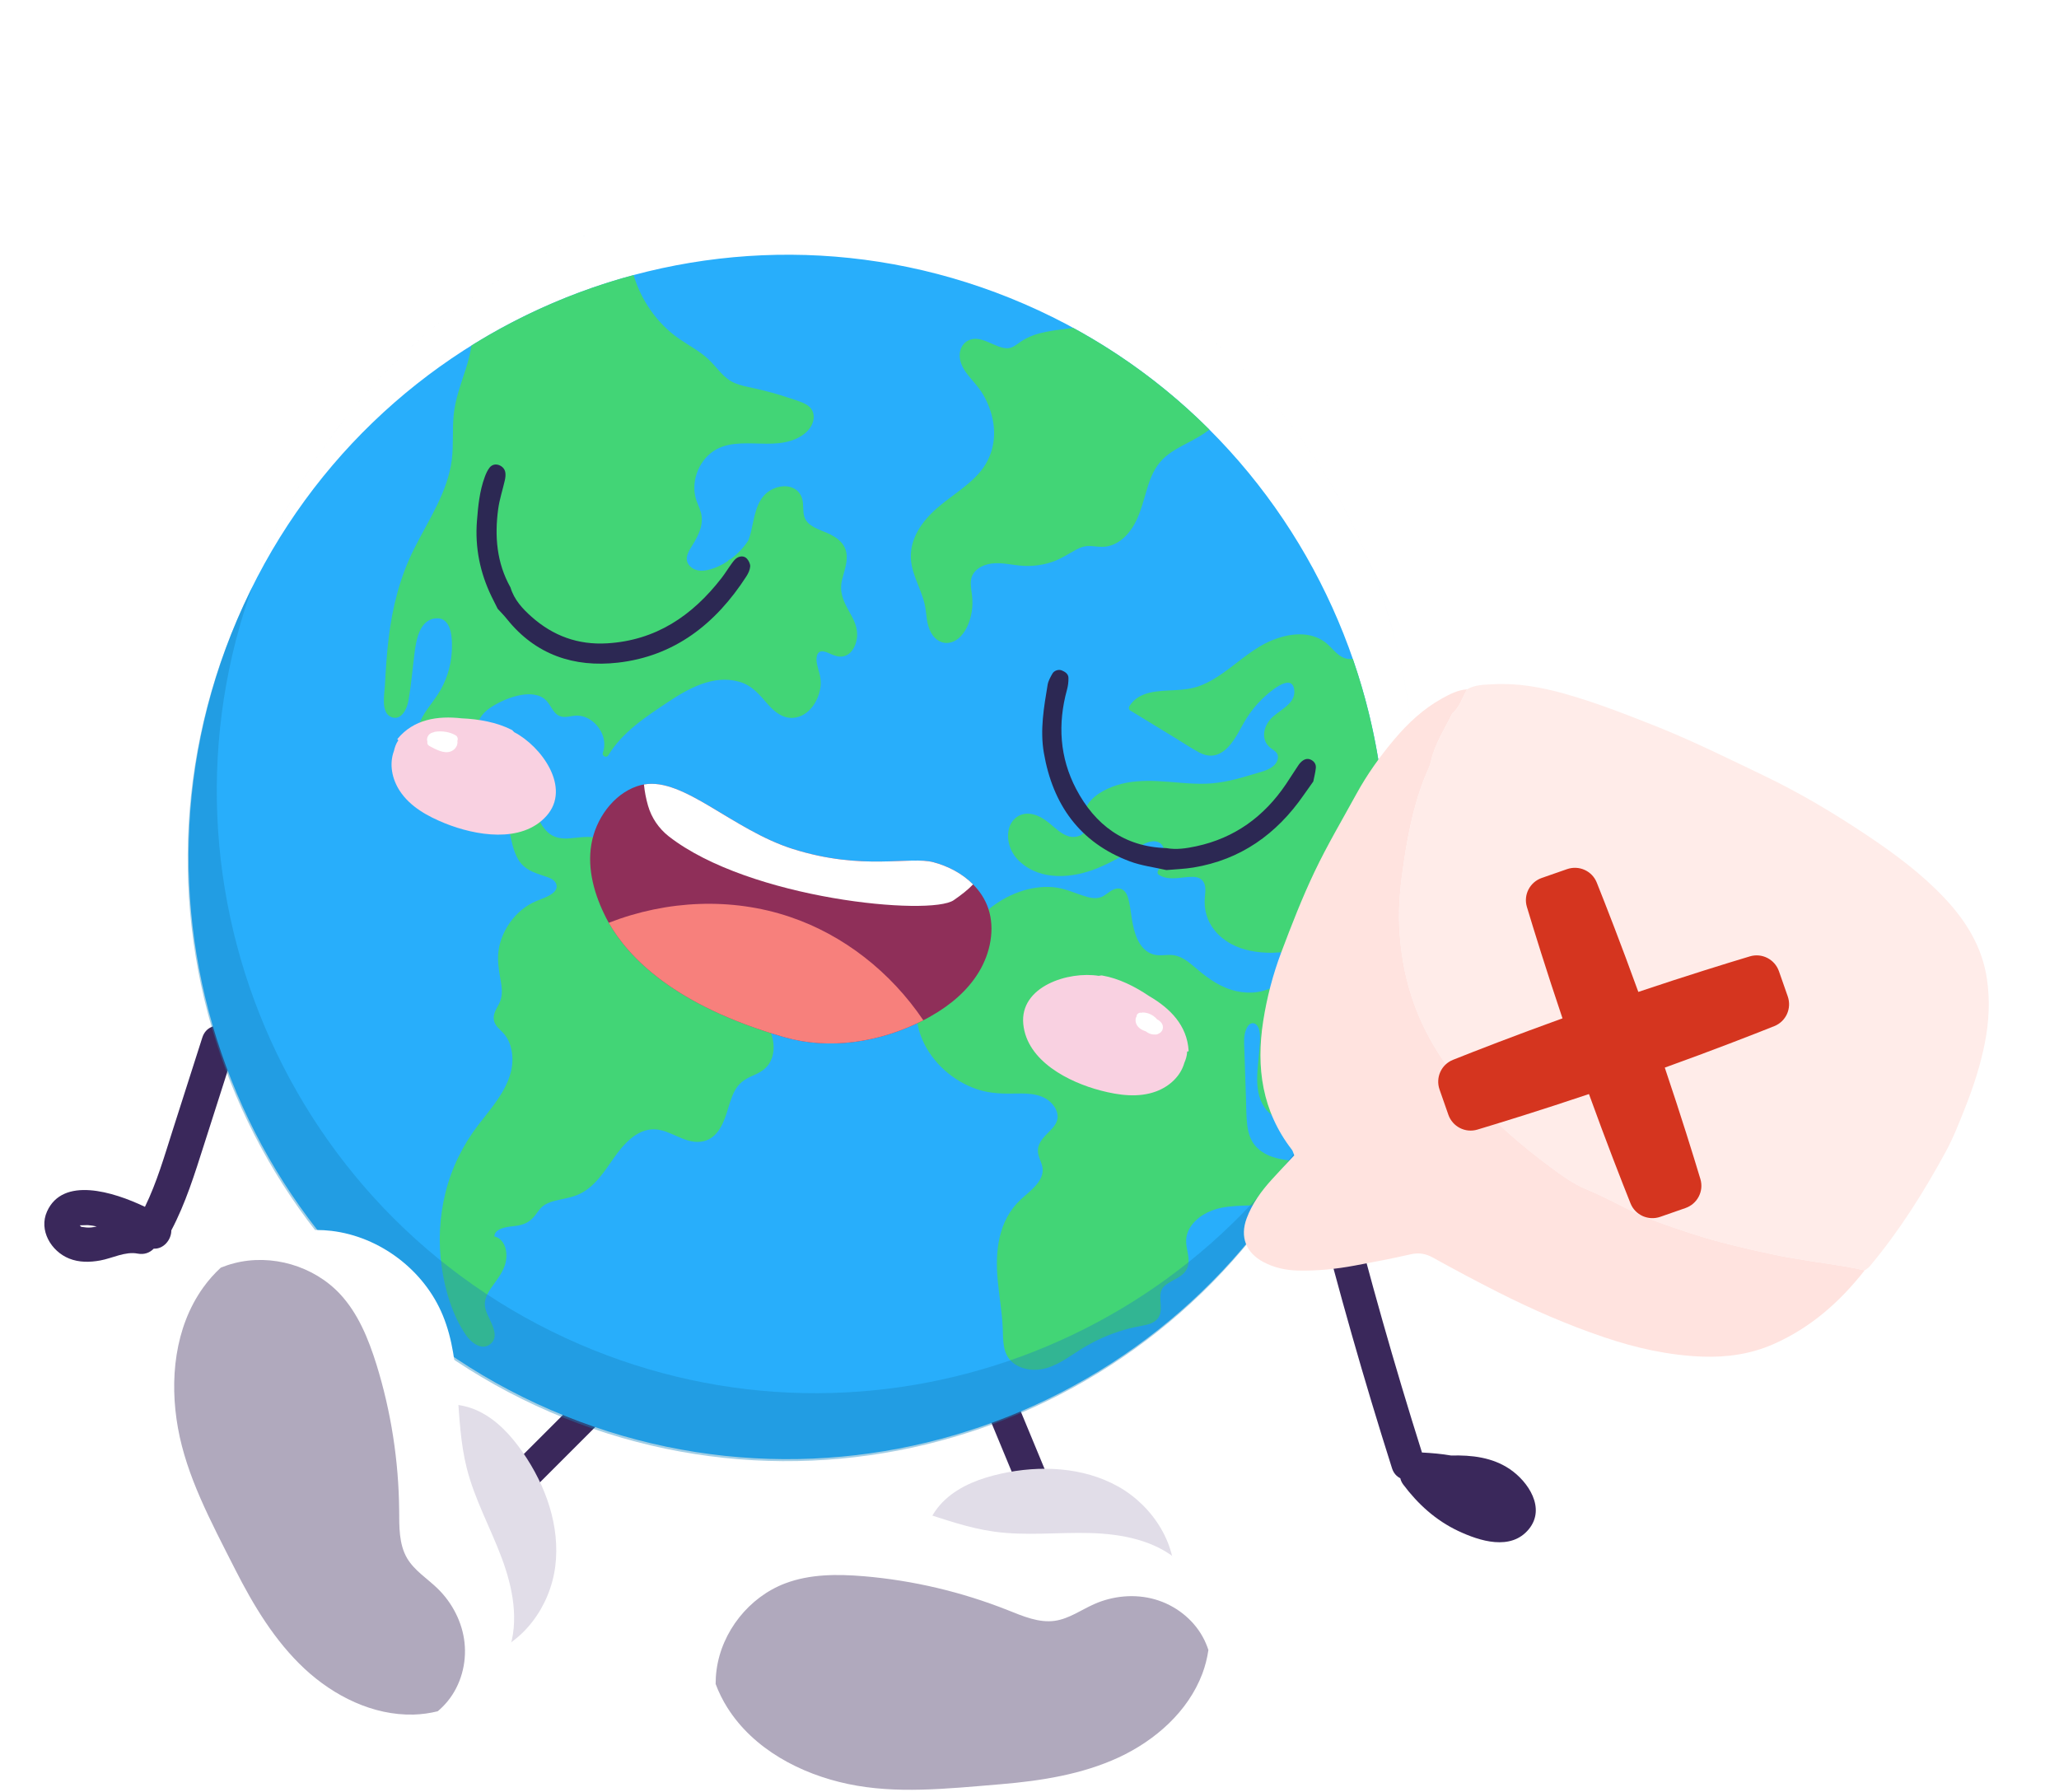<svg width="131" height="114" viewBox="0 0 131 114" fill="none" xmlns="http://www.w3.org/2000/svg">
<path d="M12.874 66.011C12.244 67.982 11.613 69.955 10.983 71.926C10.458 73.569 9.978 75.237 9.222 76.789C7.171 75.808 4 74.855 2.994 77.08C2.452 78.278 3.252 79.617 4.396 80.078C5.034 80.334 5.711 80.323 6.38 80.201C7.148 80.062 7.968 79.61 8.76 79.765C9.188 79.848 9.54 79.701 9.78 79.451C10.406 79.485 10.904 78.885 10.9 78.286C11.812 76.561 12.386 74.697 12.978 72.844L14.977 66.591C15.405 65.252 13.3 64.68 12.874 66.012V66.011ZM5.196 78.067C5.143 78.058 5.108 78.01 5.081 77.965C5.229 77.97 5.493 77.946 5.582 77.952C5.774 77.966 5.965 77.997 6.156 78.038C6.038 78.066 5.919 78.09 5.801 78.101C5.589 78.122 5.404 78.097 5.196 78.066V78.067Z" fill="#3A285B"/>
<path d="M96.061 93.48C94.948 92.726 93.632 92.577 92.326 92.613C91.714 92.505 91.085 92.454 90.47 92.421C86.96 81.299 84.105 69.975 81.926 58.511C81.669 57.161 79.627 57.733 79.883 59.079C82.091 70.692 84.991 82.164 88.565 93.425C88.665 93.74 88.861 93.945 89.093 94.059C89.12 94.192 89.181 94.33 89.285 94.468C90.216 95.709 91.355 96.74 92.762 97.406C94.137 98.056 96.128 98.695 97.271 97.296C98.359 95.964 97.235 94.276 96.061 93.48Z" fill="#3A285B"/>
<path d="M38.289 90.384C38.68 89.993 38.68 89.36 38.29 88.97C37.899 88.579 37.266 88.579 36.875 88.97L38.289 90.384ZM36.875 88.97L32.178 93.666L33.592 95.081L38.289 90.384L36.875 88.97Z" fill="#3A285B"/>
<path d="M64.731 89.294C64.519 88.784 63.934 88.541 63.424 88.753C62.914 88.964 62.672 89.549 62.883 90.06L64.731 89.294ZM62.883 90.06L65.426 96.196L67.274 95.43L64.731 89.294L62.883 90.06Z" fill="#3A285B"/>
<path d="M58.868 98.936C58.578 97.658 59.181 96.295 60.147 95.41C61.113 94.525 62.391 94.055 63.67 93.771C66.172 93.217 68.908 93.335 71.145 94.587C73.381 95.839 74.986 98.366 74.696 100.912C69.372 100.296 64.049 99.679 58.869 98.936L58.868 98.936Z" fill="#E1DDE8"/>
<path d="M75.044 99.375C76.573 100.747 77.171 102.935 76.882 104.986C76.808 105.502 76.678 106.011 76.496 106.497C75.586 108.902 73.511 110.737 71.174 111.823C68.839 112.903 66.247 113.31 63.677 113.526C60.146 113.824 57.01 114.155 53.961 113.514C50.919 112.874 47.941 111.291 46.281 108.66C45.979 108.182 45.729 107.677 45.531 107.149C44.633 104.77 44.781 101.993 46.009 99.753C47.51 97.027 50.555 95.217 53.669 95.207C56.961 95.193 59.989 97.006 63.253 97.456C65.266 97.736 67.315 97.489 69.352 97.545C71.388 97.6 73.53 98.013 75.044 99.375L75.044 99.375Z" fill="white"/>
<path opacity="0.4" d="M73.487 101.768C74.752 102.131 75.883 102.992 76.52 104.15C76.67 104.42 76.788 104.7 76.882 104.986C76.808 105.503 76.678 106.012 76.496 106.497C75.586 108.902 73.51 110.738 71.174 111.823C68.838 112.904 66.247 113.31 63.676 113.527C60.146 113.824 57.009 114.155 53.961 113.514C50.919 112.874 47.941 111.292 46.281 108.661C45.979 108.183 45.729 107.677 45.531 107.149C45.531 106.856 45.549 106.556 45.589 106.261C45.912 103.817 47.658 101.619 49.956 100.748C51.536 100.151 53.269 100.153 54.953 100.293C58.088 100.558 61.184 101.29 64.111 102.449C65.078 102.834 66.094 103.278 67.127 103.128C68.026 102.993 68.787 102.435 69.619 102.066C70.823 101.532 72.219 101.403 73.488 101.768L73.487 101.768Z" fill="#3A285B"/>
<path d="M35.047 89.717C54.373 98.077 76.779 89.099 85.092 69.663C93.404 50.227 84.477 27.695 65.151 19.335C45.825 10.975 23.419 19.953 15.106 39.389C6.793 58.824 15.721 81.357 35.047 89.717Z" fill="#28AEFB"/>
<path d="M43.625 61.993C42.989 61.187 42.737 60.149 42.393 59.201C42.218 58.721 42.02 58.248 41.743 57.818C41.448 57.361 41.066 57.007 40.65 56.663C40.184 56.279 39.754 55.901 39.498 55.341C39.286 54.878 39.156 54.374 38.866 53.951C38.234 53.028 37.226 53.255 36.273 53.341C35.748 53.389 35.233 53.318 34.835 52.942C34.49 52.617 34.281 52.173 34.096 51.743C33.675 50.766 33.345 49.837 32.532 49.108C31.711 48.37 30.438 47.652 30.376 46.404C30.342 45.717 30.833 45.237 31.38 44.912C31.922 44.59 32.522 44.334 33.143 44.223C33.7 44.125 34.351 44.148 34.767 44.586C35.113 44.953 35.222 45.532 35.8 45.61C36.055 45.645 36.301 45.567 36.552 45.54C36.794 45.513 37.033 45.551 37.259 45.64C37.691 45.81 38.048 46.168 38.256 46.581C38.464 46.995 38.513 47.457 38.355 47.896C38.282 48.1 38.586 48.249 38.699 48.062C39.597 46.581 41.09 45.607 42.499 44.671C43.816 43.796 45.391 42.916 47.021 43.375C47.858 43.61 48.312 44.195 48.861 44.821C49.275 45.292 49.805 45.724 50.468 45.676C51.492 45.601 52.164 44.505 52.214 43.554C52.227 43.303 52.191 43.063 52.128 42.822C52.039 42.484 51.867 42.022 51.992 41.675C52.139 41.27 52.584 41.492 52.858 41.614C53.123 41.732 53.401 41.827 53.692 41.754C54.195 41.626 54.449 41.095 54.517 40.619C54.609 39.968 54.322 39.428 54.011 38.879C53.648 38.24 53.398 37.662 53.568 36.918C53.701 36.335 53.972 35.723 53.836 35.114C53.699 34.506 53.198 34.172 52.667 33.93C52.141 33.691 51.378 33.508 51.177 32.887C51.056 32.516 51.146 32.108 51.036 31.733C50.953 31.449 50.77 31.211 50.506 31.076C49.969 30.802 49.276 30.969 48.82 31.33C48.089 31.911 47.989 32.975 47.785 33.819C47.741 34.002 47.685 34.194 47.613 34.383C47.31 34.849 46.922 35.258 46.475 35.586C46.463 35.588 46.453 35.595 46.44 35.597C46.374 35.612 46.334 35.652 46.312 35.699C45.981 35.92 45.623 36.099 45.242 36.213C44.916 36.311 44.547 36.367 44.221 36.239C43.922 36.121 43.664 35.839 43.695 35.498C43.728 35.131 44.002 34.798 44.178 34.486C44.341 34.197 44.497 33.896 44.582 33.574C44.663 33.266 44.679 32.943 44.599 32.633C44.511 32.294 44.333 31.986 44.249 31.646C44.105 31.066 44.18 30.451 44.414 29.905C44.648 29.359 45.058 28.875 45.579 28.59C46.059 28.326 46.614 28.24 47.155 28.217C48.194 28.171 49.289 28.361 50.302 28.048C50.78 27.9 51.258 27.633 51.546 27.21C51.869 26.735 51.876 26.106 51.353 25.774C51.044 25.577 50.663 25.476 50.319 25.359C49.918 25.222 49.513 25.097 49.106 24.984C48.713 24.876 48.318 24.779 47.92 24.694C47.524 24.608 47.119 24.532 46.744 24.373C46.024 24.069 45.634 23.39 45.085 22.872C44.515 22.335 43.816 21.982 43.179 21.537C41.801 20.573 40.797 19.115 40.308 17.503C36.674 18.478 33.196 19.99 29.994 21.987C29.916 22.519 29.776 23.04 29.627 23.499C29.32 24.447 28.968 25.384 28.866 26.384C28.77 27.329 28.863 28.284 28.748 29.228C28.494 31.308 27.262 33.088 26.347 34.917C25.451 36.708 24.966 38.615 24.728 40.599C24.608 41.602 24.541 42.611 24.489 43.619C24.46 44.175 24.203 45.391 24.934 45.639C25.549 45.846 25.892 45.097 25.979 44.615C26.161 43.611 26.243 42.578 26.372 41.565C26.481 40.715 26.7 39.341 27.825 39.343C28.806 39.344 28.785 40.839 28.741 41.511C28.68 42.458 28.374 43.39 27.856 44.185C27.436 44.831 26.877 45.415 26.639 46.164C26.41 46.881 26.666 47.519 27.244 47.974C27.884 48.478 28.628 48.858 29.321 49.282C29.995 49.695 30.672 50.132 31.233 50.696C31.8 51.267 32.17 51.932 32.365 52.715C32.531 53.381 32.62 54.106 32.981 54.703C33.354 55.32 33.943 55.513 34.59 55.73C34.86 55.82 35.263 55.93 35.381 56.226C35.565 56.685 35.011 56.965 34.676 57.109C34.327 57.259 33.97 57.373 33.644 57.573C33.328 57.767 33.04 58.002 32.789 58.275C32.288 58.821 31.921 59.499 31.764 60.227C31.594 61.015 31.74 61.727 31.873 62.507C31.952 62.972 31.975 63.433 31.754 63.864C31.587 64.191 31.351 64.523 31.422 64.91C31.494 65.299 31.836 65.509 32.074 65.791C32.316 66.078 32.467 66.429 32.541 66.796C32.917 68.688 31.48 70.211 30.427 71.583C29.442 72.867 28.728 74.325 28.339 75.9C27.964 77.42 27.881 79.007 28.095 80.559C28.301 82.058 28.778 83.684 29.642 84.942C29.966 85.415 30.638 85.971 31.2 85.517C31.71 85.105 31.386 84.438 31.163 83.962C31.001 83.615 30.806 83.25 30.852 82.855C30.904 82.41 31.191 82.021 31.446 81.67C31.883 81.069 32.272 80.515 32.214 79.734C32.176 79.238 31.929 78.788 31.451 78.67C31.473 78.122 32.361 78.052 32.763 78.008C33.319 77.947 33.724 77.763 34.064 77.306C34.246 77.061 34.405 76.814 34.671 76.653C34.889 76.521 35.134 76.446 35.379 76.386C35.872 76.264 36.383 76.2 36.847 75.983C37.857 75.514 38.466 74.511 39.087 73.634C39.67 72.81 40.514 71.835 41.617 71.857C42.652 71.878 43.5 72.755 44.557 72.649C45.523 72.552 45.954 71.68 46.224 70.851C46.375 70.385 46.495 69.9 46.716 69.461C46.984 68.927 47.374 68.665 47.91 68.435C48.376 68.236 48.792 67.994 49.025 67.524C49.228 67.112 49.262 66.632 49.177 66.184C48.67 63.529 45.061 63.812 43.627 61.993L43.625 61.993Z" fill="#42D576"/>
<path d="M80.928 73.602C80.5 73.451 80.105 73.211 79.82 72.851C79.525 72.478 79.403 72.015 79.349 71.55C79.285 71 79.291 70.44 79.273 69.888C79.254 69.306 79.234 68.725 79.215 68.143C79.195 67.561 79.175 66.98 79.156 66.398C79.145 66.044 79.175 65.667 79.354 65.352C79.569 64.976 79.953 65.043 80.089 65.457C80.212 65.83 80.164 66.27 80.137 66.655C80.084 67.421 79.953 68.188 79.994 68.958C80.033 69.673 80.247 70.367 80.798 70.851C81.507 71.475 82.531 71.525 83.415 71.34C83.789 71.262 84.142 71.146 84.482 71.008C84.692 70.565 84.896 70.118 85.091 69.663C89.009 60.503 89.095 50.655 86.07 41.927C85.974 41.935 85.877 41.938 85.781 41.927C85.125 41.85 84.802 41.233 84.313 40.866C83.332 40.129 82.008 40.302 80.942 40.737C79.808 41.199 78.905 42.039 77.922 42.745C77.434 43.096 76.918 43.42 76.353 43.633C75.837 43.829 75.297 43.887 74.749 43.915C73.726 43.969 72.462 43.949 71.853 44.939C71.8 45.026 71.817 45.151 71.908 45.207C72.88 45.801 73.853 46.394 74.825 46.987C75.304 47.28 75.776 47.598 76.271 47.864C76.606 48.045 76.978 48.143 77.353 48.038C77.999 47.856 78.42 47.236 78.745 46.689C78.944 46.353 79.117 46.002 79.327 45.673C79.601 45.243 79.922 44.845 80.286 44.49C80.641 44.143 82.196 42.713 82.344 43.903C82.461 44.838 81.278 45.208 80.792 45.806C80.328 46.377 80.241 47.171 80.889 47.63C81.069 47.757 81.278 47.867 81.304 48.11C81.327 48.333 81.215 48.554 81.057 48.703C80.713 49.026 80.181 49.126 79.745 49.26C78.763 49.56 77.763 49.833 76.732 49.867C75.696 49.902 74.667 49.747 73.634 49.699C72.767 49.658 71.877 49.698 71.044 49.965C70.295 50.205 69.423 50.665 69.077 51.419C68.987 51.613 68.947 51.818 68.968 52.032C68.989 52.251 69.1 52.472 69.082 52.694C69.044 53.172 68.419 53.326 68.035 53.226C67.532 53.095 67.143 52.684 66.75 52.367C66.425 52.104 66.056 51.874 65.64 51.796C64.914 51.659 64.299 52.118 64.168 52.837C64.034 53.572 64.334 54.315 64.87 54.812C66.227 56.072 68.255 55.885 69.841 55.233C70.733 54.867 71.561 54.365 72.405 53.902C72.769 53.702 73.271 53.405 73.696 53.582C74.028 53.721 74.096 54.068 74.054 54.393C74.007 54.749 73.852 55.091 73.677 55.399C73.626 55.488 73.639 55.61 73.732 55.667C74.322 56.031 75.008 55.838 75.652 55.799C75.95 55.781 76.3 55.785 76.511 56.032C76.758 56.323 76.685 56.753 76.655 57.102C76.588 57.894 76.798 58.617 77.308 59.233C77.871 59.913 78.682 60.318 79.534 60.494C80.002 60.59 80.479 60.628 80.956 60.624C81.332 60.621 82.151 60.453 82.288 60.952C82.393 61.334 82.112 61.786 81.888 62.072C81.634 62.398 81.294 62.652 80.926 62.834C80.115 63.235 79.193 63.246 78.338 62.979C77.372 62.676 76.627 62.067 75.869 61.42C75.531 61.132 75.155 60.865 74.709 60.784C74.265 60.704 73.802 60.863 73.367 60.726C72.424 60.431 72.143 59.307 72.008 58.449C71.936 57.993 71.891 57.523 71.755 57.08C71.658 56.764 71.432 56.496 71.076 56.536C70.743 56.574 70.493 56.843 70.215 57.006C69.882 57.202 69.51 57.167 69.15 57.064C68.419 56.855 67.766 56.514 66.996 56.449C66.266 56.389 65.532 56.508 64.843 56.752C63.411 57.259 62.164 58.316 61.376 59.616C61.15 59.989 60.981 60.391 60.777 60.775C60.539 61.221 60.244 61.562 59.831 61.85C59.48 62.094 59.128 62.319 58.862 62.662C58.613 62.983 58.456 63.37 58.38 63.768C58.068 65.381 58.913 67.034 60.089 68.089C60.697 68.634 61.41 69.058 62.185 69.315C63.011 69.589 63.833 69.599 64.693 69.58C65.532 69.562 66.444 69.603 67.009 70.317C67.227 70.592 67.36 70.954 67.251 71.302C67.132 71.689 66.781 71.956 66.518 72.242C66.281 72.498 66.062 72.788 66.036 73.15C66.006 73.562 66.263 73.896 66.326 74.289C66.465 75.163 65.483 75.814 64.936 76.329C63.508 77.673 63.306 79.607 63.478 81.471C63.571 82.477 63.753 83.475 63.797 84.486C63.832 85.281 63.764 86.142 64.439 86.701C65.018 87.18 65.867 87.257 66.569 87.054C67.448 86.798 68.165 86.214 68.939 85.749C69.735 85.269 70.593 84.889 71.484 84.627C71.927 84.496 72.377 84.408 72.829 84.318C73.172 84.249 73.527 84.126 73.717 83.809C74.097 83.175 73.498 82.298 74.131 81.785C74.649 81.365 75.438 81.245 75.594 80.486C75.675 80.093 75.558 79.703 75.494 79.316C75.426 78.908 75.477 78.512 75.688 78.152C76.108 77.437 76.925 77.002 77.715 76.847C78.88 76.62 80.116 76.778 81.263 76.563C81.869 75.695 82.441 74.796 82.98 73.868C82.284 73.879 81.581 73.829 80.928 73.6L80.928 73.602Z" fill="#42D576"/>
<path fill-rule="evenodd" clip-rule="evenodd" d="M85.895 67.605C76.9 85.55 55.445 93.567 36.843 85.52C17.519 77.161 8.591 54.633 16.899 35.199C16.9 35.196 16.901 35.194 16.902 35.192C25.215 15.756 47.62 6.778 66.946 15.138C83.856 22.453 92.805 40.619 89.21 58.066C92.806 40.619 83.856 22.453 66.946 15.138C47.62 6.778 25.215 15.756 16.902 35.191C16.901 35.194 16.9 35.196 16.899 35.199C16.59 35.921 16.305 36.647 16.044 37.377C15.694 38.075 15.363 38.788 15.051 39.516C6.739 58.952 15.666 81.484 34.992 89.844C54.318 98.204 76.724 89.226 85.037 69.79C85.347 69.066 85.632 68.337 85.895 67.605ZM86.789 65.693C86.822 65.618 86.855 65.542 86.887 65.466C86.887 65.466 86.887 65.466 86.887 65.466C86.855 65.542 86.822 65.618 86.789 65.693Z" fill="#1B84BF" fill-opacity="0.4"/>
<path d="M68.278 20.863C68.268 20.864 68.258 20.867 68.248 20.869C67.118 21.031 65.914 21.077 64.938 21.744C64.695 21.909 64.46 22.126 64.154 22.155C63.929 22.177 63.703 22.108 63.494 22.031C63.073 21.876 62.674 21.634 62.224 21.57C61.784 21.506 61.352 21.706 61.163 22.122C60.921 22.658 61.128 23.237 61.451 23.683C61.812 24.183 62.257 24.593 62.566 25.134C62.858 25.645 63.069 26.2 63.176 26.78C63.402 28.005 63.096 29.209 62.262 30.138C61.376 31.124 60.174 31.745 59.243 32.682C58.36 33.571 57.748 34.707 58.009 35.991C58.124 36.556 58.363 37.086 58.568 37.622C58.666 37.88 58.757 38.141 58.822 38.41C58.902 38.745 58.922 39.087 58.974 39.426C59.056 39.974 59.278 40.566 59.812 40.817C60.28 41.038 60.786 40.848 61.125 40.486C61.522 40.063 61.73 39.49 61.824 38.924C61.878 38.595 61.882 38.264 61.848 37.933C61.815 37.609 61.739 37.281 61.773 36.954C61.843 36.284 62.477 35.935 63.085 35.857C63.761 35.77 64.44 35.968 65.113 36.004C65.718 36.036 66.331 35.955 66.907 35.766C67.492 35.574 67.97 35.241 68.506 34.954C68.806 34.794 69.095 34.723 69.435 34.746C69.74 34.767 70.039 34.818 70.345 34.781C70.838 34.719 71.285 34.449 71.628 34.096C72.503 33.193 72.692 31.962 73.072 30.812C73.293 30.14 73.606 29.524 74.148 29.059C74.605 28.668 75.147 28.398 75.674 28.119C76.113 27.887 76.551 27.643 76.946 27.338C74.429 24.822 71.525 22.632 68.277 20.863L68.278 20.863Z" fill="#42D576"/>
<path d="M83.556 49.724C83.352 50.011 83.146 50.297 82.945 50.587C81.219 53.078 78.933 54.706 75.921 55.2C75.356 55.293 74.778 55.309 74.206 55.361C73.429 55.181 72.62 55.084 71.879 54.806C68.698 53.614 66.982 51.204 66.413 47.9C66.162 46.442 66.416 45.002 66.654 43.568C66.695 43.322 66.833 43.085 66.958 42.861C67.067 42.665 67.352 42.575 67.549 42.656C67.762 42.743 67.972 42.875 67.978 43.128C67.985 43.381 67.952 43.644 67.884 43.889C67.285 46.068 67.422 48.205 68.465 50.196C69.665 52.486 71.528 53.882 74.199 53.963C74.844 54.08 75.479 53.982 76.105 53.848C78.545 53.326 80.421 51.963 81.816 49.898C82.043 49.551 82.268 49.202 82.498 48.857C82.586 48.725 82.67 48.583 82.785 48.479C82.955 48.324 83.161 48.227 83.396 48.337C83.62 48.442 83.743 48.633 83.717 48.876C83.686 49.162 83.612 49.441 83.556 49.724Z" fill="#2C2853"/>
<path d="M31.664 38.736C31.534 38.476 31.4 38.218 31.274 37.956C30.539 36.438 30.211 34.833 30.346 33.135C30.42 32.192 30.51 31.25 30.84 30.355C30.916 30.146 31.01 29.932 31.143 29.76C31.289 29.571 31.519 29.507 31.749 29.594C31.969 29.677 32.126 29.849 32.155 30.092C32.175 30.248 32.151 30.416 32.116 30.572C31.98 31.174 31.781 31.767 31.698 32.376C31.46 34.122 31.6 35.817 32.48 37.382C32.712 38.163 33.252 38.74 33.817 39.242C35.185 40.457 36.776 41.046 38.63 40.934C41.714 40.749 44.03 39.197 45.898 36.791C46.136 36.485 46.338 36.15 46.568 35.837C46.662 35.708 46.766 35.572 46.897 35.492C47.102 35.369 47.35 35.367 47.517 35.543C47.635 35.669 47.741 35.88 47.729 36.045C47.714 36.258 47.608 36.484 47.489 36.669C45.531 39.711 42.894 41.76 39.304 42.164C36.533 42.476 34.08 41.678 32.244 39.379C32.064 39.154 31.859 38.95 31.665 38.736L31.664 38.736Z" fill="#2C2853"/>
<path d="M62.279 61.845C61.556 63.049 60.441 63.967 59.249 64.643C59.086 64.74 58.917 64.834 58.744 64.918C55.987 66.334 52.761 66.816 49.893 65.991C42.882 63.978 39.977 60.896 38.73 58.715C38.617 58.513 38.519 58.325 38.434 58.142C37.742 56.704 37.31 55.039 37.684 53.426C38.056 51.819 39.256 50.338 40.788 49.95C40.845 49.934 40.908 49.922 40.969 49.915C43.496 49.455 46.612 52.804 50.434 54.015C54.899 55.429 57.882 54.457 59.395 54.863C60.324 55.114 61.23 55.581 61.908 56.273C62.337 56.7 62.679 57.215 62.879 57.811C63.315 59.111 63.012 60.637 62.28 61.845L62.279 61.845Z" fill="#8F2F59"/>
<path d="M61.909 56.274C61.593 56.603 61.194 56.922 60.679 57.277C59.193 58.3 47.706 57.234 42.546 53.213C41.925 52.723 41.453 52.046 41.228 51.26C41.099 50.81 41.014 50.362 40.97 49.916C43.497 49.456 46.614 52.805 50.435 54.016C54.901 55.43 57.884 54.458 59.396 54.864C60.326 55.115 61.232 55.583 61.909 56.274Z" fill="white"/>
<path d="M58.744 64.918C55.987 66.334 52.76 66.817 49.893 65.992C42.882 63.979 39.977 60.897 38.73 58.716C42.445 57.267 46.562 57.097 50.235 58.333C53.673 59.486 56.675 61.854 58.744 64.918Z" fill="#F7807C"/>
<path d="M32.707 46.583C32.7 46.56 32.678 46.54 32.645 46.523C32.638 46.496 32.612 46.467 32.553 46.437C31.597 45.954 30.466 45.754 29.371 45.706C27.841 45.534 26.321 45.762 25.293 47.012C25.27 47.04 25.298 47.072 25.35 47.103C25.341 47.117 25.327 47.127 25.318 47.141C25.19 47.338 25.114 47.557 25.064 47.781C24.751 48.619 24.94 49.565 25.433 50.32C26.095 51.335 27.215 51.944 28.307 52.385C30.234 53.162 33.177 53.687 34.763 51.923C36.374 50.13 34.442 47.479 32.707 46.583L32.707 46.583Z" fill="#F9D1E1"/>
<path d="M65.105 65.164C65.34 67.53 68.018 68.864 70.027 69.389C71.166 69.687 72.427 69.866 73.559 69.444C74.401 69.131 75.112 68.483 75.354 67.621C75.445 67.411 75.514 67.189 75.528 66.954C75.529 66.937 75.524 66.921 75.524 66.905C75.585 66.91 75.625 66.901 75.624 66.866C75.534 65.246 74.446 64.155 73.113 63.38C72.204 62.765 71.175 62.251 70.121 62.069C70.056 62.058 70.017 62.065 69.996 62.082C69.96 62.076 69.93 62.079 69.911 62.093C67.986 61.778 64.867 62.758 65.105 65.164L65.105 65.164Z" fill="#F9D1E1"/>
<path d="M29.096 47.343C29.11 47.277 29.11 47.212 29.101 47.15C29.15 47.017 29.118 46.862 28.988 46.786C28.809 46.681 28.599 46.609 28.394 46.572C28.147 46.528 27.906 46.525 27.659 46.565C27.633 46.569 27.612 46.581 27.59 46.595C27.495 46.613 27.403 46.647 27.328 46.713C27.206 46.822 27.132 47.014 27.19 47.173C27.19 47.175 27.192 47.177 27.192 47.179C27.168 47.282 27.2 47.397 27.299 47.455C27.518 47.581 27.748 47.695 27.986 47.781C28.204 47.859 28.454 47.899 28.676 47.814C28.879 47.736 29.051 47.56 29.096 47.342L29.096 47.343Z" fill="white"/>
<path d="M73.979 65.456C74.035 65.181 73.841 64.973 73.613 64.857C73.603 64.846 73.593 64.832 73.584 64.822C73.362 64.58 73.044 64.43 72.717 64.423C72.68 64.422 72.647 64.43 72.616 64.443C72.496 64.405 72.347 64.499 72.318 64.617C72.313 64.636 72.316 64.653 72.315 64.671C72.302 64.694 72.286 64.715 72.276 64.741C72.218 64.9 72.249 65.092 72.337 65.234C72.429 65.383 72.568 65.485 72.726 65.556C72.784 65.583 72.845 65.604 72.906 65.628C73.019 65.715 73.146 65.781 73.287 65.81C73.346 65.823 73.409 65.826 73.472 65.823C73.553 65.834 73.631 65.821 73.703 65.775C73.838 65.719 73.947 65.617 73.979 65.455L73.979 65.456Z" fill="white"/>
<path d="M26.679 89.922C27.754 89.172 29.244 89.217 30.428 89.779C31.611 90.341 32.528 91.347 33.272 92.426C34.728 94.535 35.647 97.114 35.329 99.657C35.011 102.199 33.273 104.636 30.805 105.327C29.372 100.163 27.94 95 26.68 89.922L26.679 89.922Z" fill="#E1DDE8"/>
<path d="M32.359 105.07C31.663 107.003 29.86 108.381 27.852 108.885C27.345 109.011 26.824 109.082 26.306 109.096C23.735 109.158 21.253 107.927 19.367 106.171C17.487 104.414 16.135 102.167 14.967 99.867C13.363 96.709 11.876 93.928 11.322 90.863C10.77 87.804 11.116 84.45 12.929 81.923C13.258 81.463 13.633 81.041 14.048 80.659C15.914 78.932 18.543 78.023 21.08 78.318C24.172 78.683 26.995 80.822 28.176 83.703C29.428 86.747 28.888 90.234 29.699 93.427C30.198 95.396 31.198 97.202 31.913 99.109C32.628 101.016 33.051 103.156 32.359 105.071L32.359 105.07Z" fill="white"/>
<path opacity="0.4" d="M29.555 104.529C29.695 105.837 29.323 107.209 28.49 108.235C28.295 108.475 28.081 108.69 27.851 108.885C27.345 109.011 26.824 109.082 26.305 109.096C23.734 109.158 21.252 107.927 19.367 106.171C17.487 104.414 16.135 102.167 14.966 99.867C13.362 96.709 11.875 93.928 11.322 90.863C10.77 87.804 11.115 84.45 12.929 81.923C13.258 81.463 13.632 81.041 14.047 80.659C14.319 80.549 14.603 80.453 14.892 80.379C17.278 79.758 19.973 80.548 21.645 82.349C22.792 83.588 23.442 85.194 23.947 86.806C24.881 89.81 25.367 92.953 25.396 96.101C25.402 97.141 25.374 98.249 25.902 99.15C26.365 99.931 27.168 100.427 27.823 101.058C28.771 101.972 29.416 103.217 29.556 104.53L29.555 104.529Z" fill="#3A285B"/>
<path d="M93.333 43.864C93.846 43.562 94.422 43.57 94.985 43.538C96.538 43.451 98.047 43.721 99.532 44.137C101.494 44.688 103.386 45.428 105.28 46.178C107.644 47.116 109.914 48.245 112.202 49.341C114.492 50.438 116.667 51.733 118.779 53.145C120.531 54.316 122.217 55.564 123.672 57.096C125.079 58.577 126.129 60.263 126.423 62.338C126.612 63.677 126.546 65.014 126.286 66.339C126.008 67.756 125.567 69.122 125.034 70.468C124.65 71.437 124.272 72.406 123.775 73.319C122.378 75.883 120.826 78.349 118.943 80.591C118.86 80.689 118.736 80.753 118.631 80.833C118.242 80.753 117.855 80.662 117.463 80.597C115.922 80.34 114.367 80.15 112.841 79.826C111.092 79.456 109.349 79.056 107.64 78.498C106.184 78.023 104.743 77.541 103.376 76.846C102.573 76.437 101.77 76.021 100.938 75.679C100.094 75.332 99.363 74.793 98.654 74.269C96.839 72.926 95.131 71.45 93.612 69.757C91.921 67.872 90.575 65.807 89.794 63.376C89.331 61.934 89.096 60.464 89.025 58.956C88.958 57.545 89.116 56.153 89.328 54.762C89.635 52.746 90.047 50.761 90.89 48.887C90.958 48.736 91.011 48.574 91.047 48.413C91.29 47.315 91.918 46.39 92.395 45.397C92.878 44.991 93.034 44.384 93.332 43.865L93.333 43.864Z" fill="#FFECE9"/>
<path d="M93.334 43.863C93.035 44.383 92.879 44.989 92.396 45.395C91.919 46.388 91.292 47.313 91.048 48.411C91.012 48.573 90.96 48.734 90.892 48.886C90.048 50.76 89.636 52.745 89.33 54.76C89.118 56.152 88.96 57.543 89.026 58.955C89.097 60.463 89.333 61.933 89.796 63.374C90.576 65.805 91.923 67.871 93.614 69.756C95.132 71.448 96.84 72.924 98.655 74.267C99.365 74.792 100.095 75.33 100.94 75.677C101.772 76.02 102.575 76.435 103.378 76.844C104.744 77.54 106.186 78.021 107.642 78.496C109.351 79.055 111.093 79.454 112.843 79.825C114.369 80.148 115.924 80.339 117.465 80.595C117.856 80.66 118.244 80.752 118.633 80.831C117.059 82.841 115.19 84.487 112.835 85.524C111.396 86.158 109.881 86.375 108.326 86.32C106.17 86.242 104.086 85.774 102.055 85.086C99.743 84.304 97.507 83.331 95.329 82.23C93.929 81.521 92.544 80.783 91.172 80.022C90.701 79.761 90.265 79.692 89.74 79.812C88.566 80.08 87.382 80.307 86.197 80.526C85.01 80.747 83.813 80.87 82.604 80.844C81.826 80.826 81.082 80.673 80.386 80.303C79.273 79.712 78.874 78.706 79.318 77.517C79.664 76.591 80.235 75.805 80.891 75.078C81.361 74.558 81.846 74.05 82.344 73.516C82.288 73.382 82.263 73.245 82.187 73.147C80.303 70.707 79.905 67.93 80.37 64.96C80.604 63.465 80.987 62.001 81.52 60.589C82.171 58.864 82.84 57.138 83.632 55.475C84.438 53.781 85.398 52.161 86.301 50.513C86.98 49.273 87.799 48.126 88.709 47.047C89.579 46.015 90.558 45.1 91.748 44.441C92.244 44.166 92.751 43.903 93.334 43.861L93.334 43.863Z" fill="#FFE3DF"/>
<g filter="url(#filter0_d_2199_118393)">
<path d="M101.591 55.157C101.292 54.409 100.458 54.038 99.697 54.303L98.096 54.861C97.335 55.126 96.914 55.935 97.146 56.706C97.587 58.172 98.37 60.708 99.411 63.796C96.343 64.903 93.868 65.868 92.444 66.436C91.696 66.735 91.323 67.567 91.589 68.327L92.148 69.926C92.413 70.686 93.224 71.106 93.996 70.875C95.464 70.434 98.003 69.652 101.095 68.613C102.204 71.677 103.171 74.148 103.739 75.57C104.038 76.317 104.872 76.689 105.633 76.424L107.234 75.866C107.995 75.601 108.416 74.792 108.184 74.021C107.743 72.555 106.96 70.019 105.919 66.931C108.987 65.824 111.463 64.859 112.886 64.291C113.635 63.992 114.007 63.16 113.742 62.4L113.183 60.801C112.917 60.041 112.107 59.621 111.335 59.852C109.867 60.292 107.328 61.075 104.235 62.114C103.126 59.05 102.159 56.578 101.591 55.157Z" fill="#D5351F"/>
</g>
<defs>
<filter id="filter0_d_2199_118393" x="90.475" y="53.19" width="24.381" height="25.348" filterUnits="userSpaceOnUse" color-interpolation-filters="sRGB">
<feFlood flood-opacity="0" result="BackgroundImageFix"/>
<feColorMatrix in="SourceAlpha" type="matrix" values="0 0 0 0 0 0 0 0 0 0 0 0 0 0 0 0 0 0 127 0" result="hardAlpha"/>
<feOffset dy="1"/>
<feComposite in2="hardAlpha" operator="out"/>
<feColorMatrix type="matrix" values="0 0 0 0 0.685 0 0 0 0 0.16 0 0 0 0 0.088 0 0 0 1 0"/>
<feBlend mode="normal" in2="BackgroundImageFix" result="effect1_dropShadow_2199_118393"/>
<feBlend mode="normal" in="SourceGraphic" in2="effect1_dropShadow_2199_118393" result="shape"/>
</filter>
</defs>
</svg>
